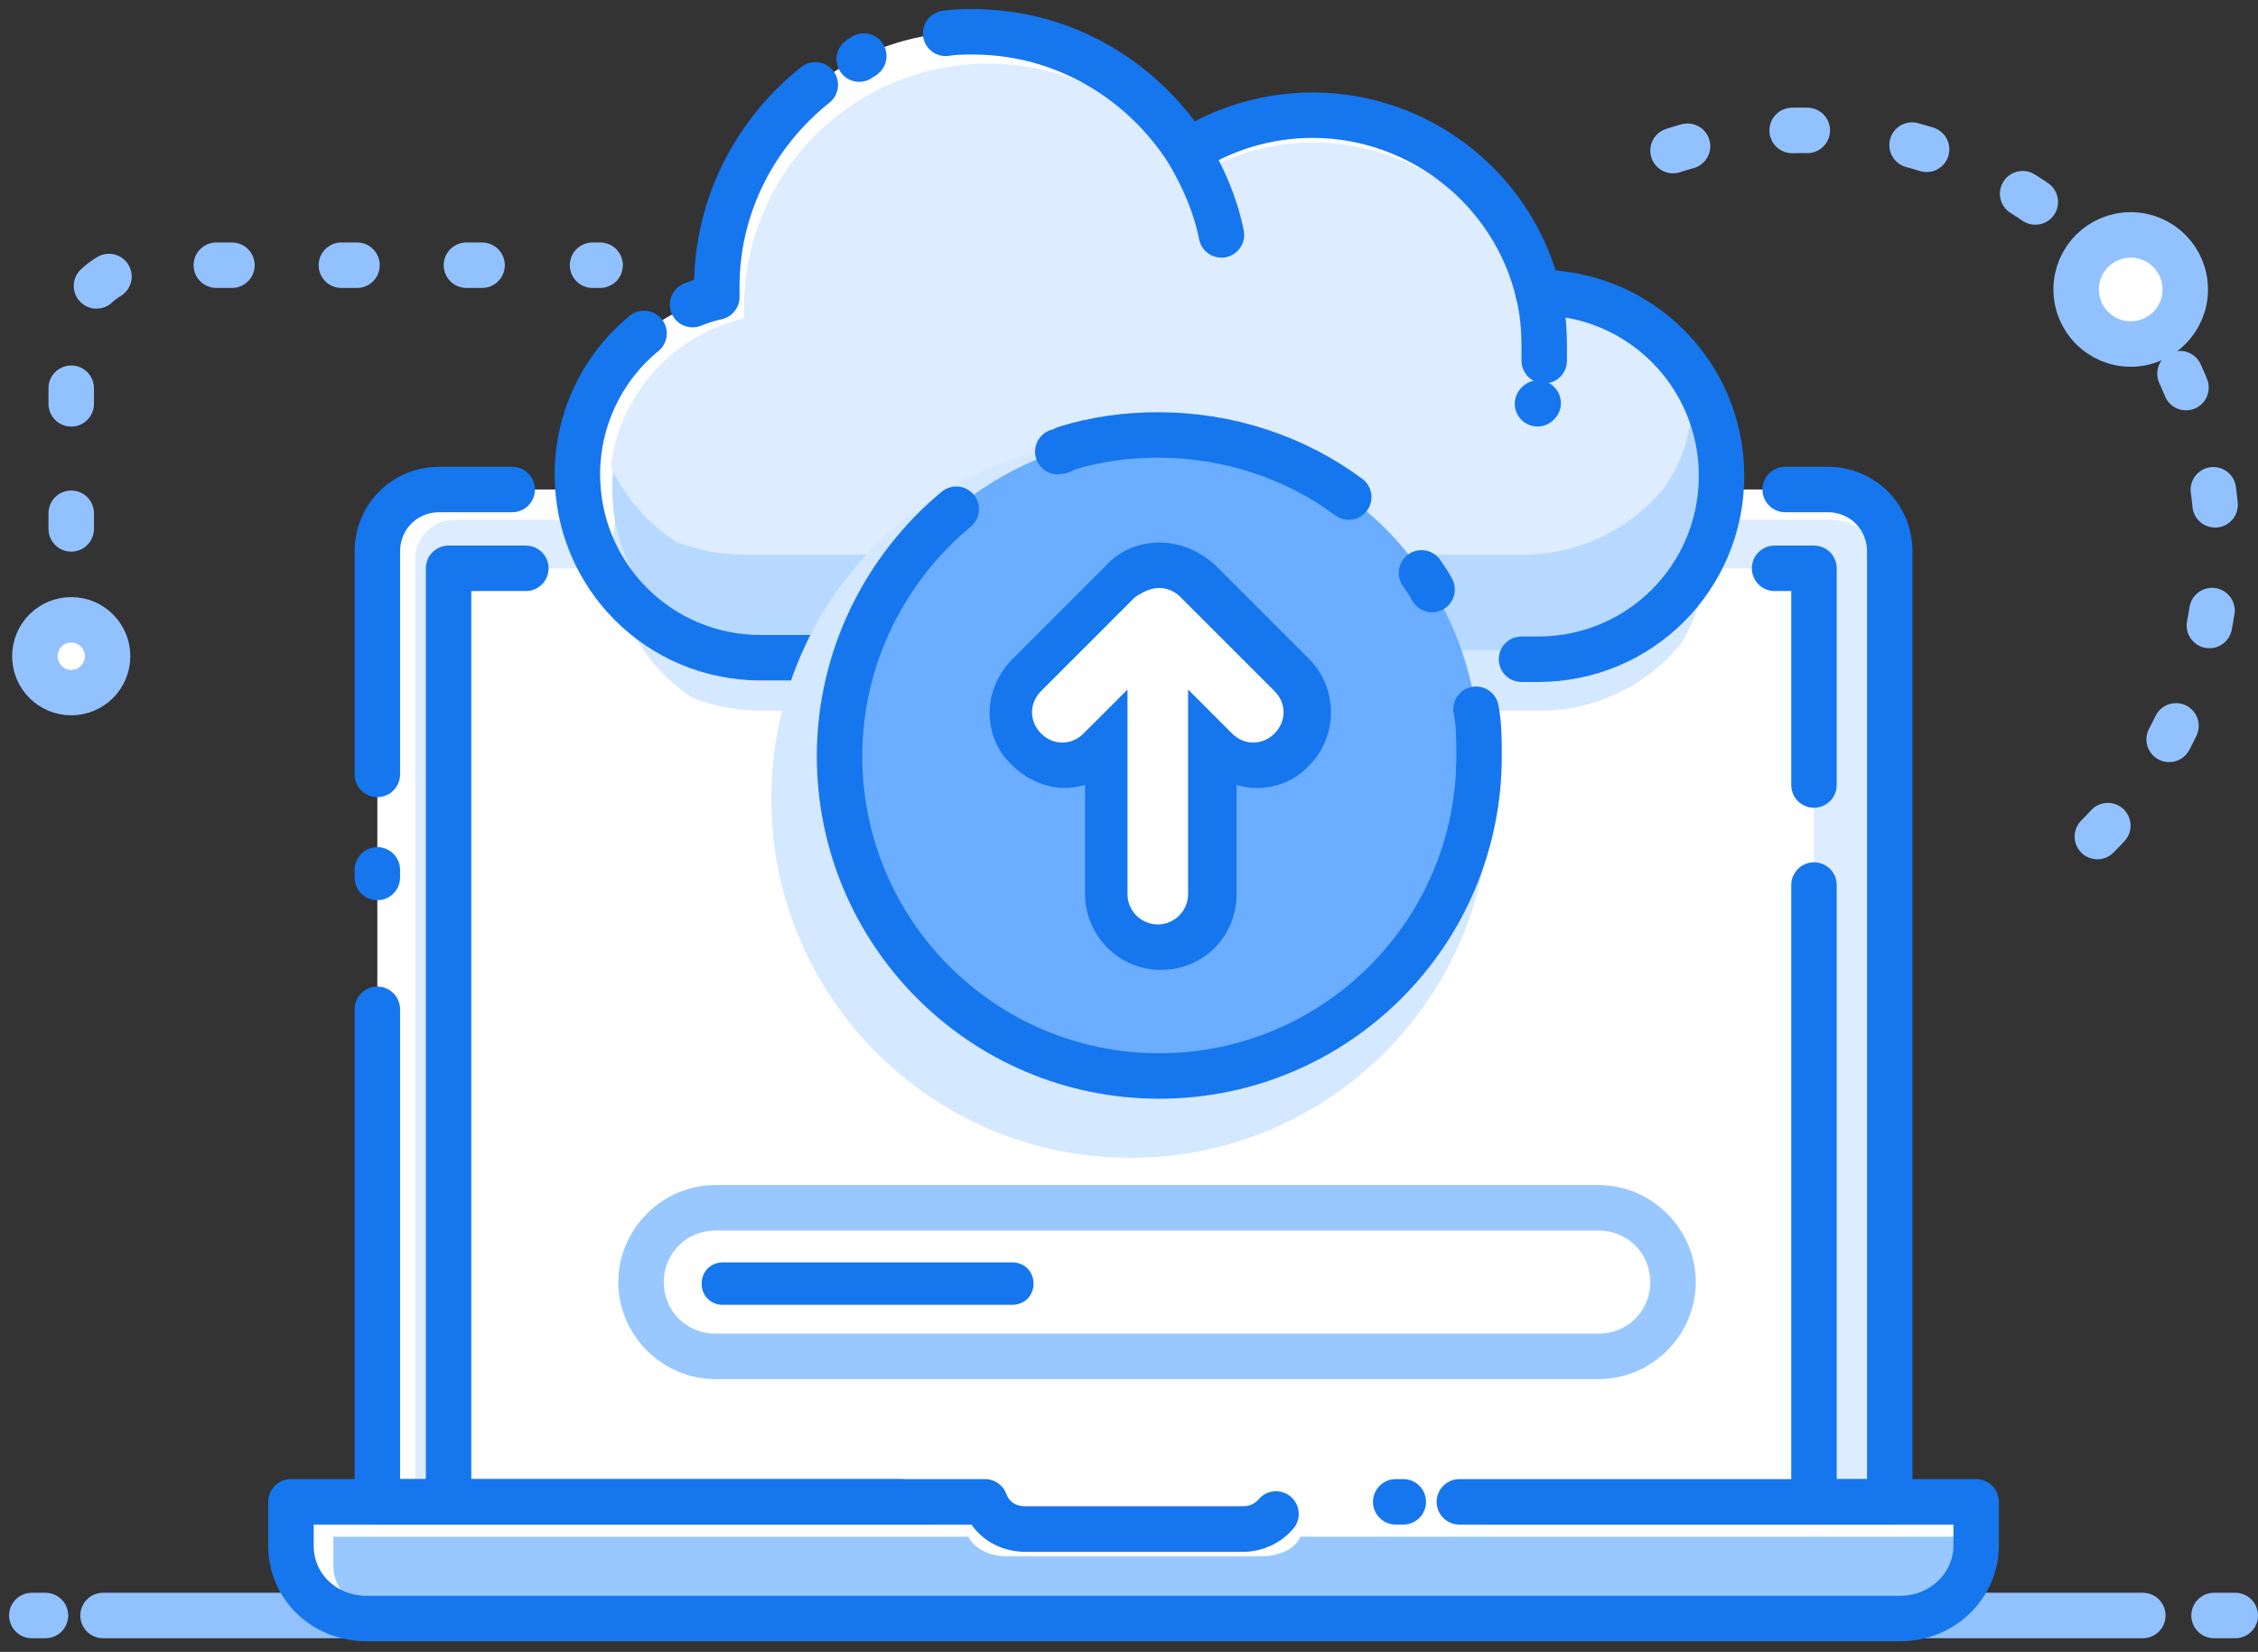 <?xml version="1.0" encoding="UTF-8"?>
<svg width="149px" height="109px" viewBox="0 0 149 109" version="1.1" xmlns="http://www.w3.org/2000/svg" xmlns:xlink="http://www.w3.org/1999/xlink">
    <rect x="0" y="0" width="149" height="109" fill="#333333" stroke="none"/>
    <!-- Generator: Sketch 51.2 (57519) - http://www.bohemiancoding.com/sketch -->
    <title>Upload</title>
    <desc>Created with Sketch.</desc>
    <defs></defs>
    <g id="Page-1" stroke="none" stroke-width="1" fill="none" fill-rule="evenodd">
        <g id="Upload" transform="translate(2, 2)">
            <g id="Group" transform="translate(0, 104)" stroke="#91C2FF" stroke-linecap="round" stroke-linejoin="round" stroke-width="3">
                <path d="M1,0.6 L0.1,0.6" id="Shape"></path>
                <path d="M23.7,0.6 L4.8,0.6" id="Shape"></path>
                <path d="M28.6,0.6 L27.7,0.6" id="Shape"></path>
                <path d="M104.4,0.6 L33.6,0.6" id="Shape"></path>
                <path d="M139.4,0.6 L108.4,0.6" id="Shape"></path>
                <path d="M145.5,0.6 L144.1,0.6" id="Shape"></path>
            </g>
            <g id="Group" transform="translate(17, 30)">
                <path d="M111.4,67.1 L111.4,70 C111.4,72.6 109.2,74.8 106.4,74.8 L5.2,74.8 C2.4,74.8 0.2,72.7 0.2,70 L0.2,67.1 L46,67.1 C46.4,68.2 47.4,68.9 48.7,68.9 L63,68.9 C64.3,68.9 65.3,68.1 65.7,67.1 L111.4,67.1 Z" id="Shape" fill="#FFFFFF" fill-rule="nonzero"></path>
                <path d="M105.7,67.1 L5.9,67.1 L5.9,4.4 C5.9,2.1 7.7,0.3 10,0.3 L101.5,0.3 C103.8,0.3 105.6,2.1 105.6,4.4 L105.6,67.1 L105.7,67.1 Z" id="Shape" fill="#FFFFFF" fill-rule="nonzero"></path>
                <path d="M105.7,67.1 L8.4,67.1 L8.4,4.9 C8.4,3.4 9.6,2.3 11,2.3 L101.7,2.3 C103.9,2.3 105.7,4.1 105.7,6.3 L105.7,67.1 Z" id="Shape" fill="#DDECFE" fill-rule="nonzero"></path>
                <polyline id="Shape" stroke="#1676EE" stroke-width="3" stroke-linecap="round" stroke-linejoin="round" points="42.5 67.1 5.9 67.1 5.9 34.6"></polyline>
                <path d="M98.8,0.3 L101.6,0.3 C103.9,0.3 105.7,2.1 105.7,4.4 L105.7,67.1 L79.3,67.1" id="Shape" stroke="#1676EE" stroke-width="3" stroke-linecap="round" stroke-linejoin="round"></path>
                <path d="M5.9,19.1 L5.9,4.4 C5.9,2.1 7.7,0.3 10,0.3 L14.8,0.3" id="Shape" stroke="#1676EE" stroke-width="3" stroke-linecap="round" stroke-linejoin="round"></path>
                <path d="M5.9,25.9 L5.9,25.4" id="Shape" stroke="#1676EE" stroke-width="3" stroke-linecap="round" stroke-linejoin="round"></path>
                <path d="M111.4,69.4 L111.4,71.4 C111.4,73.3 109.2,74.8 106.5,74.8 L7.9,74.8 C5.2,74.8 3,73.3 3,71.4 L3,69.4 L44.9,69.4 C45.3,70.2 46.3,70.7 47.5,70.7 L64.2,70.7 C65.4,70.7 66.5,70.2 66.8,69.4 L111.4,69.4 Z" id="Shape" fill="#99C7FF" fill-rule="nonzero"></path>
                <path d="M10.6,5.5 L100.7,5.5" id="Shape" fill="#FFFFFF" fill-rule="nonzero"></path>
                <polyline id="Shape" fill="#FFFFFF" fill-rule="nonzero" points="80.8 67.4 10.6 67.4 10.6 5.5 100.7 5.5 100.7 67.4 91.2 67.4"></polyline>
                <polyline id="Shape" stroke="#1676EE" stroke-width="3" stroke-linecap="round" stroke-linejoin="round" points="98.1 5.5 100.7 5.5 100.7 19.8"></polyline>
                <polyline id="Shape" stroke="#1676EE" stroke-width="3" stroke-linecap="round" stroke-linejoin="round" points="40.4 67.1 10.6 67.1 10.6 5.5 15.7 5.5"></polyline>
                <path d="M73.6,67.1 L73.1,67.1" id="Shape" stroke="#1676EE" stroke-width="3" stroke-linecap="round" stroke-linejoin="round"></path>
                <path d="M100.7,67.1 L77.3,67.1" id="Shape" stroke="#1676EE" stroke-width="3" stroke-linecap="round" stroke-linejoin="round"></path>
                <path d="M100.7,26.4 L100.7,67.1" id="Shape" stroke="#1676EE" stroke-width="3" stroke-linecap="round" stroke-linejoin="round"></path>
                <path d="M100.7,67.1 L111.4,67.1 L111.4,70 C111.4,72.6 109.2,74.8 106.4,74.8 L5.2,74.8 C2.4,74.8 0.2,72.7 0.2,70 L0.2,67.1 L46,67.1 C46.4,68.2 47.4,68.9 48.7,68.9 L63,68.9 C63.9,68.9 64.7,68.5 65.2,67.9" id="Shape" stroke="#1676EE" stroke-width="3" stroke-linecap="round" stroke-linejoin="round"></path>
            </g>
            <g id="Group" transform="translate(2, 15)" stroke="#91C2FF" stroke-linecap="round" stroke-linejoin="round" stroke-width="3">
                <path d="M0.7,25.6 L0.7,25.1" id="Shape"></path>
                <path d="M0.7,17.9 L0.7,5.7 C0.7,2.8 3,0.5 5.9,0.5 L31.4,0.5" id="Shape" stroke-dasharray="1.032,7.22"></path>
                <path d="M35.1,0.5 L35.6,0.5" id="Shape"></path>
            </g>
            <circle id="Oval" stroke="#91C2FF" stroke-width="3" fill="#FFFFFF" fill-rule="nonzero" stroke-linecap="round" stroke-linejoin="round" cx="2.7" cy="41.3" r="2.4"></circle>
            <path d="M136.4,53.2 C141.3,48.3 144.3,41.5 144.3,34 C144.3,18.9 132.1,6.6 116.9,6.6 C113.3,6.6 109.9,7.3 106.8,8.5" id="Shape" stroke="#91C2FF" stroke-width="3" stroke-linecap="round" stroke-linejoin="round" stroke-dasharray="1,7"></path>
            <circle id="Oval" stroke="#91C2FF" stroke-width="3" fill="#FFFFFF" fill-rule="nonzero" stroke-linecap="round" stroke-linejoin="round" cx="138.6" cy="17.1" r="3.6"></circle>
            <path d="M99.5,17.3 C106.2,17.3 111.6,22.7 111.6,29.4 C111.6,32.3 110.5,35 108.8,37.1 C106.6,39.8 103.2,41.5 99.5,41.5 L48.1,41.5 C46.6,41.5 45.1,41.2 43.7,40.7 C39.2,39 36,34.6 36,29.4 C36,23.7 40,18.9 45.3,17.6 C45.3,17.4 45.3,17.1 45.3,16.9 C45.3,7.6 52.8,0.1 62.1,0.1 C68.1,0.1 73.4,3.3 76.3,8 C78.7,6.5 81.5,5.6 84.5,5.6 C91.8,5.6 97.9,10.6 99.5,17.3 Z" id="Shape" fill="#FFFFFF" fill-rule="nonzero"></path>
            <path d="M110.7,34.2 C110.7,36.5 110,38.7 108.9,40.5 C106.7,43.2 103.3,44.9 99.6,44.9 L48.2,44.9 C46.7,44.9 45.2,44.6 43.8,44.1 C40.6,42.1 38.4,38.4 38.4,34.3 C38.4,33.8 38.4,33.3 38.5,32.9 C39.1,28.1 42.6,24.2 47.3,23.1 C47.3,22.9 47.3,22.6 47.3,22.4 C47.3,13.5 54.5,6.3 63.4,6.3 C69.1,6.3 74.2,9.3 77,13.8 C79.3,12.3 82,11.5 84.9,11.5 C91.8,11.5 97.6,16.3 99.1,22.7 C103.8,22.7 107.8,25.5 109.6,29.5 C110.3,30.9 110.7,32.5 110.7,34.2 Z" id="Shape" fill="#D4E8FF" fill-rule="nonzero"></path>
            <path d="M110.7,30.2 C110.7,32.5 110,34.7 108.9,36.5 C106.7,39.2 103.3,40.9 99.6,40.9 L48.2,40.9 C46.7,40.9 45.2,40.6 43.8,40.1 C40.6,38.1 38.4,34.4 38.4,30.3 C38.4,29.8 38.4,29.3 38.5,28.9 C39.1,24.1 42.6,20.2 47.3,19.1 C47.3,18.9 47.3,18.6 47.3,18.4 C47.3,9.5 54.5,2.3 63.4,2.3 C69.1,2.3 74.2,5.3 77,9.8 C79.3,8.3 82,7.5 84.9,7.5 C91.8,7.5 97.6,12.3 99.1,18.7 C103.8,18.7 107.8,21.5 109.6,25.5 C110.3,26.8 110.7,28.5 110.7,30.2 Z" id="Shape" fill="#B8D9FF" fill-rule="nonzero"></path>
            <path d="M109.6,25.4 C109.4,27.2 108.8,28.8 107.8,30.2 C105.6,32.9 102.2,34.6 98.5,34.6 L47.1,34.6 C45.6,34.6 44.1,34.3 42.7,33.8 C40.8,32.6 39.3,30.9 38.3,28.8 C38.9,24 42.4,20.1 47.1,19 C47.1,18.8 47.1,18.5 47.1,18.3 C47.1,9.4 54.3,2.2 63.2,2.2 C68.9,2.2 74,5.2 76.8,9.7 C79.1,8.2 81.8,7.4 84.7,7.4 C91.6,7.4 97.4,12.2 98.9,18.6 C103.8,18.6 107.8,21.4 109.6,25.4 Z" id="Shape" fill="#DDECFE" fill-rule="nonzero"></path>
            <path d="M55,1.7 C54.9,1.8 54.8,1.8 54.7,1.9" id="Shape" stroke="#1676EE" stroke-width="3" stroke-linecap="round" stroke-linejoin="round"></path>
            <path d="M98.4,41.5 L99.5,41.5 C106.2,41.5 111.6,36.1 111.6,29.4 C111.6,22.7 106.2,17.3 99.5,17.3 C99.5,17.3 99.5,17.3 99.5,17.3 C97.9,10.6 91.8,5.6 84.6,5.6 C81.6,5.6 78.7,6.5 76.4,8 C73.4,3.3 68.2,0.1 62.2,0.1 C61.6,0.1 61,0.1 60.4,0.2" id="Shape" stroke="#1676EE" stroke-width="3" stroke-linecap="round" stroke-linejoin="round"></path>
            <path d="M40.5,20 C37.8,22.2 36.1,25.6 36.1,29.3 C36.1,36 41.5,41.4 48.2,41.4 L92.8,41.4" id="Shape" stroke="#1676EE" stroke-width="3" stroke-linecap="round" stroke-linejoin="round"></path>
            <path d="M51.8,3.6 C47.9,6.7 45.3,11.5 45.3,16.9 C45.3,17.1 45.3,17.4 45.3,17.6 C44.8,17.7 44.2,17.9 43.7,18.1" id="Shape" stroke="#1676EE" stroke-width="3" stroke-linecap="round" stroke-linejoin="round"></path>
            <path d="M76.4,8 C77.4,9.7 78.2,11.5 78.6,13.5" id="Shape" stroke="#1676EE" stroke-width="3" stroke-linecap="round" stroke-linejoin="round"></path>
            <path d="M99.5,24.6 C99.5,24.6 99.4,24.7 99.5,24.6" id="Shape" stroke="#1676EE" stroke-width="3" stroke-linecap="round" stroke-linejoin="round"></path>
            <path d="M99.5,17.3 C99.8,18.5 99.9,19.7 99.9,20.9 C99.9,21.2 99.9,21.5 99.9,21.8" id="Shape" stroke="#1676EE" stroke-width="3" stroke-linecap="round" stroke-linejoin="round"></path>
            <path d="M59.6,30.9 C63.3,28.4 67.8,27 72.6,27 C85.7,27 96.3,37.6 96.3,50.7 C96.3,63.8 85.7,74.4 72.6,74.4 C59.5,74.4 48.9,63.8 48.9,50.7 C48.9,42.4 53.1,35.1 59.6,30.9" id="Shape" fill="#D4E8FF" fill-rule="nonzero"></path>
            <path d="M62.9,30.2 C66.2,28 70.2,26.7 74.5,26.7 C86.2,26.7 95.6,36.2 95.6,47.8 C95.6,59.5 86.1,68.9 74.5,68.9 C62.8,68.9 53.4,59.4 53.4,47.8 C53.3,40.5 57.1,34 62.9,30.2" id="Shape" fill="#6BADFF" fill-rule="nonzero"></path>
            <path d="M67.8,27.8 C68,27.8 68.2,27.7 68.3,27.6 C70.2,27 72.3,26.7 74.4,26.7 C79.1,26.7 83.5,28.2 87,30.8" id="Shape" stroke="#1676EE" stroke-width="3" stroke-linecap="round" stroke-linejoin="round"></path>
            <path d="M95.4,44.8 C95.6,45.8 95.6,46.9 95.6,47.9 C95.6,59.6 86.1,69 74.5,69 C62.8,69 53.4,59.5 53.4,47.9 C53.4,41.4 56.4,35.5 61.1,31.6" id="Shape" stroke="#1676EE" stroke-width="3" stroke-linecap="round" stroke-linejoin="round"></path>
            <path d="M91.8,35.8 C92,36.1 92.3,36.5 92.5,36.9" id="Shape" stroke="#1676EE" stroke-width="3" stroke-linecap="round" stroke-linejoin="round"></path>
            <g id="Group" transform="translate(63, 33)" fill-rule="nonzero">
                <path d="M11.5,27.5 C9.6,27.5 8,25.9 8,24 L8,14.1 L7.7,14.4 C7,15.1 6.2,15.4 5.2,15.4 C4.2,15.4 3.4,15 2.7,14.4 C2,13.7 1.7,12.9 1.7,11.9 C1.7,11 2.1,10.1 2.7,9.4 L8.9,3.2 C9.6,2.5 10.4,2.2 11.4,2.2 C12.4,2.2 13.2,2.6 13.9,3.2 L20.1,9.4 C20.8,10.1 21.1,10.9 21.1,11.9 C21.1,12.8 20.7,13.7 20.1,14.4 C19.5,15.1 18.6,15.4 17.6,15.4 C16.6,15.4 15.8,15 15.1,14.4 L14.8,14.1 L14.8,24 C15,26 13.4,27.5 11.5,27.5 Z" id="Shape" fill="#FFFFFF"></path>
                <path d="M11.5,3.8 C12,3.8 12.5,4 12.9,4.4 L19.1,10.6 C19.9,11.4 19.9,12.6 19.1,13.4 C18.7,13.8 18.2,14 17.7,14 C17.2,14 16.7,13.8 16.3,13.4 L13.4,10.5 L13.4,24 C13.4,25.1 12.5,26 11.4,26 C10.3,26 9.4,25.1 9.4,24 L9.4,10.5 L6.5,13.4 C6.1,13.8 5.6,14 5.1,14 C4.6,14 4.1,13.8 3.7,13.4 C3.3,13 3.1,12.5 3.1,12 C3.1,11.5 3.3,11 3.7,10.6 L9.9,4.4 C10.5,4 11,3.8 11.5,3.8 Z M11.5,0.8 C10.2,0.8 8.9,1.3 8,2.3 L1.8,8.5 C0.9,9.4 0.3,10.7 0.3,12 C0.3,13.3 0.8,14.6 1.8,15.5 C2.7,16.4 4,17 5.3,17 C5.7,17 6.2,16.9 6.6,16.8 L6.6,24 C6.6,26.7 8.8,29 11.6,29 C14.4,29 16.6,26.8 16.6,24 L16.6,16.8 C17,16.9 17.4,17 17.9,17 C19.2,17 20.5,16.5 21.4,15.5 C23.3,13.6 23.3,10.4 21.4,8.5 L15.2,2.3 C14.1,1.3 12.8,0.8 11.5,0.8 Z" id="Shape" fill="#1676EE"></path>
            </g>
            <g id="Group" transform="translate(38, 76)" fill-rule="nonzero">
                <path d="M7.2,11.5 C4.5,11.5 2.3,9.3 2.3,6.6 C2.3,3.9 4.5,1.7 7.2,1.7 L65.5,1.7 C68.2,1.7 70.4,3.9 70.4,6.6 C70.4,9.3 68.2,11.5 65.5,11.5 L7.2,11.5 Z" id="Shape" fill="#FFFFFF"></path>
                <path d="M65.5,3.2 C67.4,3.2 68.9,4.7 68.9,6.6 C68.9,8.5 67.4,10 65.5,10 L7.2,10 C5.3,10 3.8,8.5 3.8,6.6 C3.8,4.7 5.3,3.2 7.2,3.2 L65.5,3.2 Z M65.5,0.2 L7.2,0.2 C3.7,0.2 0.8,3.1 0.8,6.6 C0.8,10.1 3.7,13 7.2,13 L65.5,13 C69,13 71.9,10.1 71.9,6.6 C71.9,3.1 69,0.2 65.5,0.2 Z" id="Shape" fill="#99C7FF"></path>
            </g>
            <path d="M64.8,84.1 L45.7,84.1 C44.9,84.1 44.3,83.5 44.3,82.7 C44.3,81.9 44.9,81.3 45.7,81.3 L64.8,81.3 C65.6,81.3 66.2,81.9 66.2,82.7 C66.2,83.5 65.6,84.1 64.8,84.1 Z" id="Shape" fill="#1676EE" fill-rule="nonzero"></path>
        </g>
    </g>
</svg>